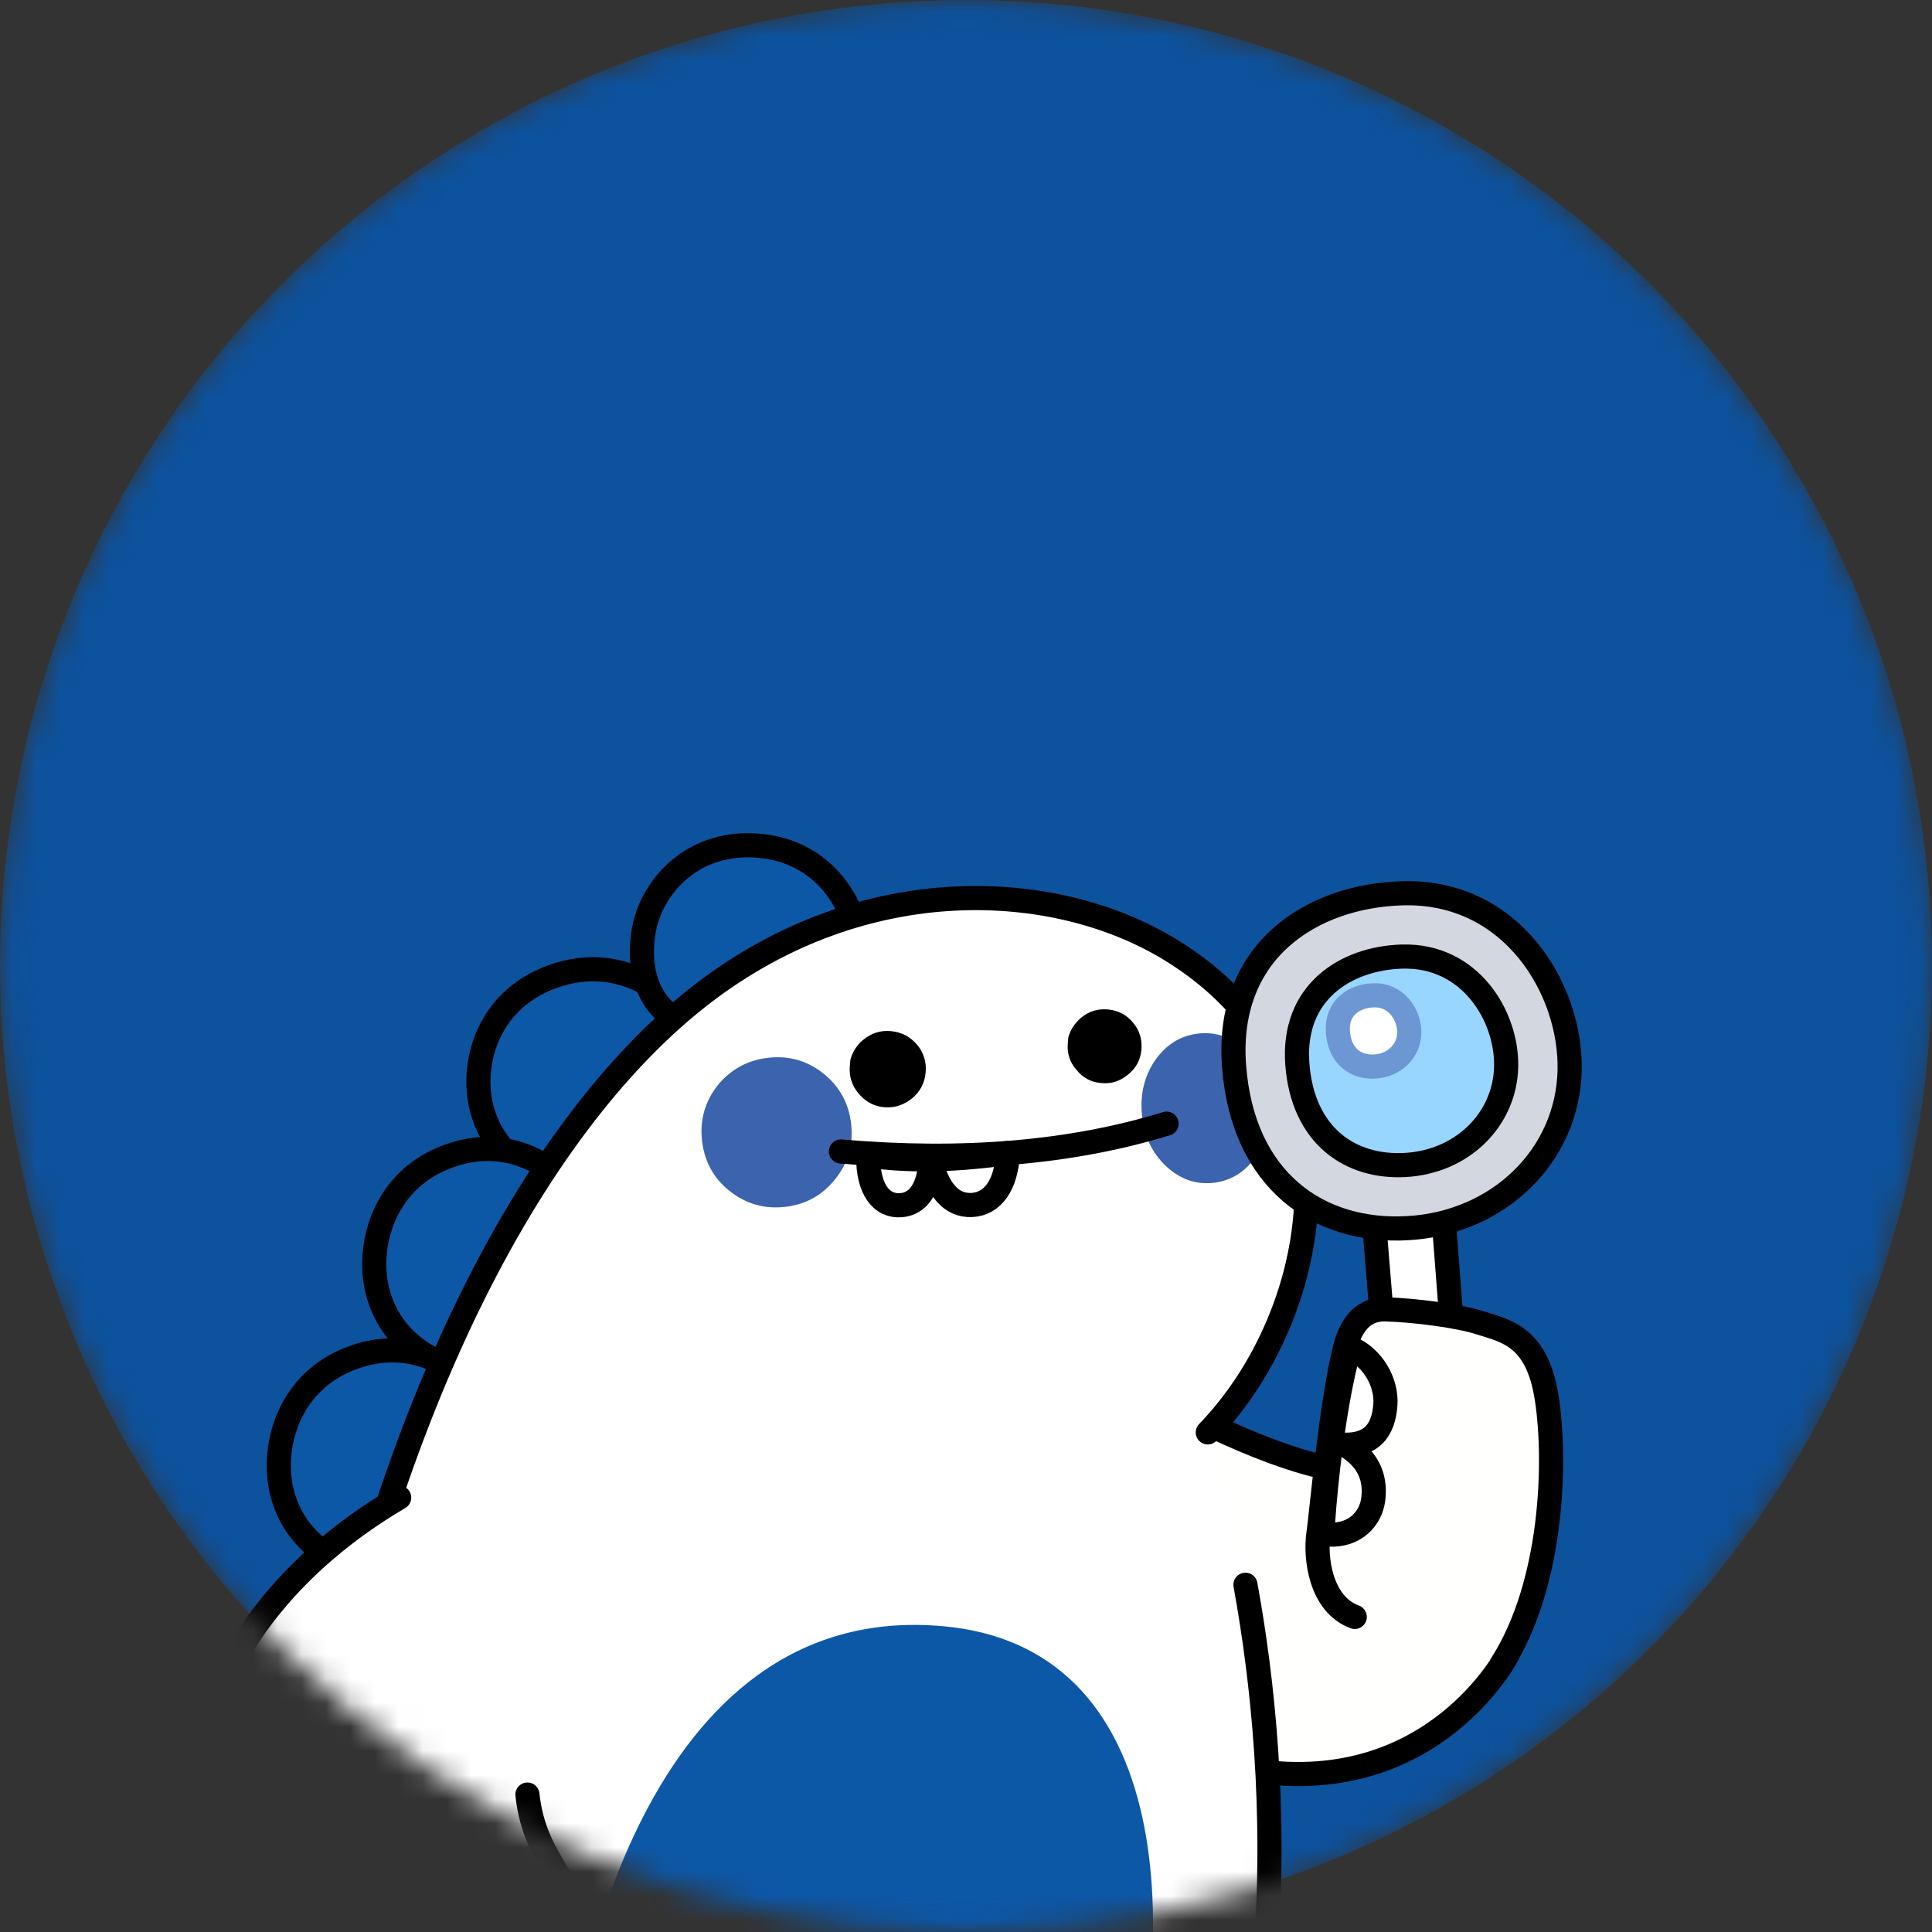 <svg width="80" height="80" viewBox="0 0 80 80" fill="none" xmlns="http://www.w3.org/2000/svg">
<rect x="0" y="0" width="80" height="80" fill="#333333" stroke="none"/>
<mask id="mask0_6701_53147" style="mask-type:alpha" maskUnits="userSpaceOnUse" x="0" y="0" width="80" height="80">
<circle cx="40" cy="40" r="40" fill="#0D529D"/>
</mask>
<g mask="url(#mask0_6701_53147)">
<circle cx="40" cy="40" r="40" fill="#0D529D"/>
<path d="M48.184 58.023C48.184 58.023 52.785 60.625 55.881 60.928L62.43 68.506C62.43 68.506 59.398 74.4 52.002 73.329L48.43 66.592L48.184 58.023Z" fill="#FFFFFE"/>
<path d="M48.184 58.023C48.184 58.023 52.785 60.625 55.881 60.928L62.43 68.506C62.43 68.506 59.398 74.4 52.002 73.329L48.43 66.592L48.184 58.023Z" stroke="black" stroke-linecap="round" stroke-linejoin="round"/>
<path d="M13.12 74.204C12.403 77.217 7.721 86.61 0.218 95.875C-1.293 97.741 -1.675 99.441 0.678 100.858C3.03 102.275 13.02 102.926 18.508 98.277L13.12 74.204Z" fill="white"/>
<path d="M13.12 74.204C12.403 77.217 7.721 86.61 0.218 95.875C-1.293 97.741 -1.675 99.441 0.678 100.858C3.03 102.275 13.02 102.926 18.508 98.277L13.12 74.204Z" stroke="black" stroke-linecap="round" stroke-linejoin="round"/>
<path d="M28.039 41.687C28.039 41.687 26.125 39.449 23.16 40.346C20.163 41.254 19.473 44.076 19.946 45.895C20.732 48.921 24.181 49.293 24.181 49.293L28.039 41.687Z" fill="#0D57A7"/>
<path d="M28.039 41.687C28.039 41.687 26.125 39.449 23.16 40.346C20.163 41.254 19.473 44.076 19.946 45.895C20.732 48.921 24.181 49.293 24.181 49.293L28.039 41.687Z" stroke="black" stroke-linecap="round" stroke-linejoin="round"/>
<path d="M23.648 49.206C23.648 49.206 21.815 46.901 18.883 47.771C15.919 48.65 15.182 51.512 15.608 53.37C16.317 56.46 19.698 56.889 19.698 56.889L23.648 49.206Z" fill="#0D57A7"/>
<path d="M23.648 49.206C23.648 49.206 21.815 46.901 18.883 47.771C15.919 48.65 15.182 51.512 15.608 53.37C16.317 56.46 19.698 56.889 19.698 56.889L23.648 49.206Z" stroke="black" stroke-linecap="round" stroke-linejoin="round"/>
<path d="M19.695 57.545C19.695 57.545 17.862 55.241 14.93 56.111C11.966 56.99 11.229 59.852 11.655 61.71C12.363 64.799 15.745 65.228 15.745 65.228L19.695 57.545Z" fill="#0D57A7"/>
<path d="M19.695 57.545C19.695 57.545 17.862 55.241 14.93 56.111C11.966 56.99 11.229 59.852 11.655 61.71C12.363 64.799 15.745 65.228 15.745 65.228L19.695 57.545Z" stroke="black" stroke-linecap="round" stroke-linejoin="round"/>
<path d="M35.262 37.93C35.262 37.93 34.476 35.367 31.575 35.036C28.643 34.702 26.96 36.805 26.665 38.493C26.174 41.303 27.949 42.184 27.949 42.184L35.262 37.93Z" fill="#0D57A7"/>
<path d="M35.262 37.93C35.262 37.93 34.476 35.367 31.575 35.036C28.643 34.702 26.96 36.805 26.665 38.493C26.174 41.303 27.949 42.184 27.949 42.184L35.262 37.93Z" stroke="black" stroke-linecap="round" stroke-linejoin="round"/>
<path d="M50.013 59.314C50.013 59.314 53.378 68.853 52.382 81.168C51.457 92.6 45.305 102.467 33.31 102.504C16.218 102.556 9.52 93.536 12.875 74.984C15.974 57.85 22.339 46.322 29.122 41.127C35.816 36 43.679 36.419 48.433 39.308C56.596 44.268 54.859 54.302 50.013 59.314Z" fill="white"/>
<path d="M39.048 67.338C26.575 66.214 23.727 82.9 23.299 86.733C22.548 98.506 29.288 98.74 29.802 101.614C30.439 101.802 31.124 101.941 31.861 102.026C39.483 102.906 43.898 96.701 46.298 89.013C48.698 81.325 49.203 68.252 39.048 67.338Z" fill="#0D57A7"/>
<path d="M51.571 65.622C52.288 69.546 52.88 75.009 52.382 81.167C51.958 86.412 50.419 91.452 47.734 95.24" stroke="black" stroke-linecap="round" stroke-linejoin="round"/>
<path d="M11.395 78.535C12.037 77.49 12.682 76.051 12.875 74.983C15.974 57.849 22.339 46.321 29.122 41.126C35.817 35.998 43.679 36.418 48.433 39.307C56.596 44.267 54.858 54.3 50.013 59.313" stroke="black" stroke-linecap="round" stroke-linejoin="round"/>
<path d="M31.818 43.799C30.966 43.893 30.268 44.271 29.723 44.935C29.193 45.604 28.974 46.367 29.069 47.226C29.163 48.084 29.541 48.779 30.203 49.31C30.879 49.847 31.643 50.069 32.495 49.975C33.354 49.881 34.048 49.499 34.579 48.831C35.117 48.168 35.339 47.407 35.245 46.548C35.151 45.69 34.769 44.992 34.099 44.455C33.437 43.924 32.676 43.705 31.818 43.799Z" fill="#3C63AE"/>
<path d="M49.607 42.799C48.879 42.883 48.285 43.254 47.825 43.911C47.378 44.574 47.199 45.334 47.289 46.193C47.379 47.052 47.71 47.75 48.283 48.288C48.868 48.832 49.525 49.061 50.253 48.977C50.987 48.892 51.578 48.519 52.026 47.856C52.479 47.199 52.661 46.441 52.572 45.583C52.482 44.724 52.147 44.023 51.568 43.478C50.995 42.94 50.341 42.714 49.607 42.799Z" fill="#3C63AE"/>
<path d="M44.655 42.246C44.684 42.213 44.718 42.181 44.756 42.149C45.079 41.879 45.449 41.762 45.868 41.799C46.295 41.837 46.644 42.017 46.914 42.34C47.184 42.662 47.3 43.037 47.263 43.464C47.226 43.883 47.046 44.223 46.724 44.484C46.497 44.675 46.249 44.794 45.981 44.84C45.857 44.856 45.729 44.858 45.599 44.846C45.468 44.834 45.347 44.811 45.236 44.775C44.972 44.681 44.749 44.521 44.567 44.294C44.296 43.98 44.179 43.614 44.216 43.195C44.224 43.099 44.231 43.017 44.238 42.947C44.314 42.681 44.453 42.447 44.655 42.246Z" fill="black"/>
<path d="M35.632 43.152C35.67 43.12 35.708 43.088 35.746 43.056C36.078 42.778 36.458 42.658 36.885 42.696C37.321 42.734 37.682 42.92 37.969 43.252C38.247 43.584 38.367 43.968 38.329 44.404C38.291 44.84 38.105 45.197 37.773 45.476C37.537 45.666 37.285 45.784 37.017 45.831C36.883 45.854 36.746 45.859 36.607 45.847C36.476 45.836 36.347 45.807 36.219 45.76C35.964 45.667 35.741 45.507 35.55 45.279C35.272 44.947 35.152 44.563 35.19 44.127C35.198 44.04 35.205 43.957 35.212 43.879C35.289 43.605 35.429 43.362 35.632 43.152Z" fill="black"/>
<path d="M48.305 46.529C44.378 47.735 39.884 48.119 34.821 47.68" stroke="black" stroke-linecap="round" stroke-linejoin="round"/>
<path d="M35.952 47.847C35.929 49.259 36.509 49.965 37.303 49.905C38.557 49.81 38.526 48.004 38.526 48.004C38.818 49.259 39.392 49.937 40.243 49.896C41.095 49.856 41.675 49.074 41.73 47.745C39.689 48.03 37.744 48.106 35.952 47.847Z" stroke="black" stroke-linecap="round" stroke-linejoin="round"/>
<path d="M59.771 50.388L60.398 58.549L57.563 58.728L56.876 50.351L59.771 50.388Z" fill="white"/>
<path d="M59.771 50.388L60.398 58.549L57.563 58.728L56.876 50.351L59.771 50.388Z" stroke="black" stroke-linecap="round" stroke-linejoin="round"/>
<path d="M58.058 36.989C62.605 36.85 65.068 40.965 64.995 44.316C64.917 47.84 62.066 50.651 58.267 50.857C54.621 51.054 51.46 48.908 51.1 44.142C50.741 39.377 54.302 37.102 58.058 36.989Z" fill="#D3D7E0"/>
<path d="M58.058 36.989C62.605 36.85 65.068 40.965 64.995 44.316C64.917 47.84 62.066 50.651 58.267 50.857C54.621 51.054 51.46 48.908 51.1 44.142C50.741 39.377 54.302 37.102 58.058 36.989Z" stroke="black" stroke-linecap="round" stroke-linejoin="round"/>
<path d="M58.05 39.61C60.88 39.524 62.412 42.085 62.366 44.17C62.318 46.363 60.544 48.112 58.18 48.24C55.911 48.363 53.944 47.028 53.72 44.062C53.496 41.096 55.713 39.681 58.05 39.61Z" fill="#99D6FF"/>
<path d="M58.05 39.61C60.88 39.524 62.412 42.085 62.366 44.17C62.318 46.363 60.544 48.112 58.18 48.24C55.911 48.363 53.944 47.028 53.72 44.062C53.496 41.096 55.713 39.681 58.05 39.61Z" stroke="black" stroke-linecap="round" stroke-linejoin="round"/>
<path d="M56.88 41.214C57.847 41.185 58.371 42.06 58.355 42.772C58.339 43.522 57.732 44.12 56.924 44.163C56.149 44.205 55.477 43.749 55.4 42.735C55.324 41.722 56.081 41.238 56.88 41.214Z" fill="white"/>
<path d="M56.88 41.214C57.847 41.185 58.371 42.06 58.355 42.772C58.339 43.522 57.732 44.12 56.924 44.163C56.149 44.205 55.477 43.749 55.4 42.735C55.324 41.722 56.081 41.238 56.88 41.214Z" stroke="#6C97D3" stroke-linecap="round" stroke-linejoin="round"/>
<path d="M62.158 68.943C64.306 65.599 64.451 60.502 64.049 57.904C63.647 55.305 62.345 55.114 61.238 54.76C60.42 54.498 58.631 54.253 57.371 54.218C56.302 54.189 55.87 55.094 55.679 55.873C55.099 58.242 54.712 62.706 54.597 63.476C54.444 64.499 54.676 66.426 56.097 66.953" fill="#FFFFFE"/>
<path d="M62.158 68.943C64.306 65.599 64.451 60.502 64.049 57.904C63.647 55.305 62.345 55.114 61.238 54.76C60.42 54.498 58.631 54.253 57.371 54.218C56.302 54.189 55.87 55.094 55.679 55.873C55.099 58.242 54.712 62.706 54.597 63.476C54.444 64.499 54.676 66.426 56.097 66.953" stroke="black" stroke-linecap="round" stroke-linejoin="round"/>
<path d="M57.365 58.18C57.283 59.227 56.806 59.836 55.686 59.824C56.807 60.481 56.959 61.37 56.859 62.111C56.758 62.852 56.133 63.615 54.989 63.542L54.781 63.508C54.778 63.347 54.782 63.172 54.788 62.991C54.854 62.039 54.959 61 55.092 59.982C55.11 59.854 55.127 59.729 55.147 59.596C55.18 59.367 55.211 59.15 55.24 58.941C55.424 57.745 55.645 56.637 55.885 55.803C56.84 56.184 57.438 57.245 57.365 58.18Z" fill="white"/>
<path d="M57.365 58.18C57.283 59.227 56.806 59.836 55.686 59.824C56.807 60.481 56.959 61.37 56.859 62.111C56.758 62.852 56.133 63.615 54.989 63.542L54.781 63.508C54.778 63.347 54.782 63.172 54.788 62.991C54.854 62.039 54.959 61 55.092 59.982C55.11 59.854 55.127 59.729 55.147 59.596C55.18 59.367 55.211 59.15 55.24 58.941C55.424 57.745 55.645 56.637 55.885 55.803C56.84 56.184 57.438 57.245 57.365 58.18Z" stroke="black" stroke-linecap="round" stroke-linejoin="round"/>
<path d="M16.529 62.012C11.58 64.921 7.326 69.922 8.076 76.985C8.692 82.786 12.209 85.523 13.557 86.209C15.037 86.963 16.212 86.911 18.006 86.147C19.801 85.384 23.617 81.562 23.82 79.824C24.027 78.051 22.138 77.177 21.84 74.309" fill="white"/>
<path d="M16.529 62.012C11.58 64.921 7.326 69.922 8.076 76.985C8.692 82.786 12.209 85.523 13.557 86.209C15.037 86.963 16.212 86.911 18.006 86.147C19.801 85.384 23.617 81.562 23.82 79.824C24.027 78.051 22.138 77.177 21.84 74.309" stroke="black" stroke-linecap="round" stroke-linejoin="round"/>
<path d="M20.511 80.579C19.678 81.26 19.418 82.13 20.008 83.364C18.879 82.492 18.057 82.824 17.491 83.353C16.925 83.882 16.611 85.004 17.266 86.23L17.372 86.394C17.575 86.323 17.786 86.24 18.006 86.146C19.54 85.493 21.992 82.765 23.27 81.069C23.267 81.006 23.265 80.944 23.261 80.88C22.45 80.036 21.253 79.971 20.511 80.579Z" fill="white"/>
<path d="M20.511 80.579C19.678 81.26 19.418 82.13 20.008 83.364C18.879 82.492 18.057 82.824 17.491 83.353C16.925 83.882 16.611 85.004 17.266 86.23L17.372 86.394C17.575 86.323 17.786 86.24 18.006 86.146C19.54 85.493 21.992 82.765 23.27 81.069C23.267 81.006 23.265 80.944 23.261 80.88C22.45 80.036 21.253 79.971 20.511 80.579Z" stroke="black" stroke-linecap="round" stroke-linejoin="round"/>
</g>
</svg>

